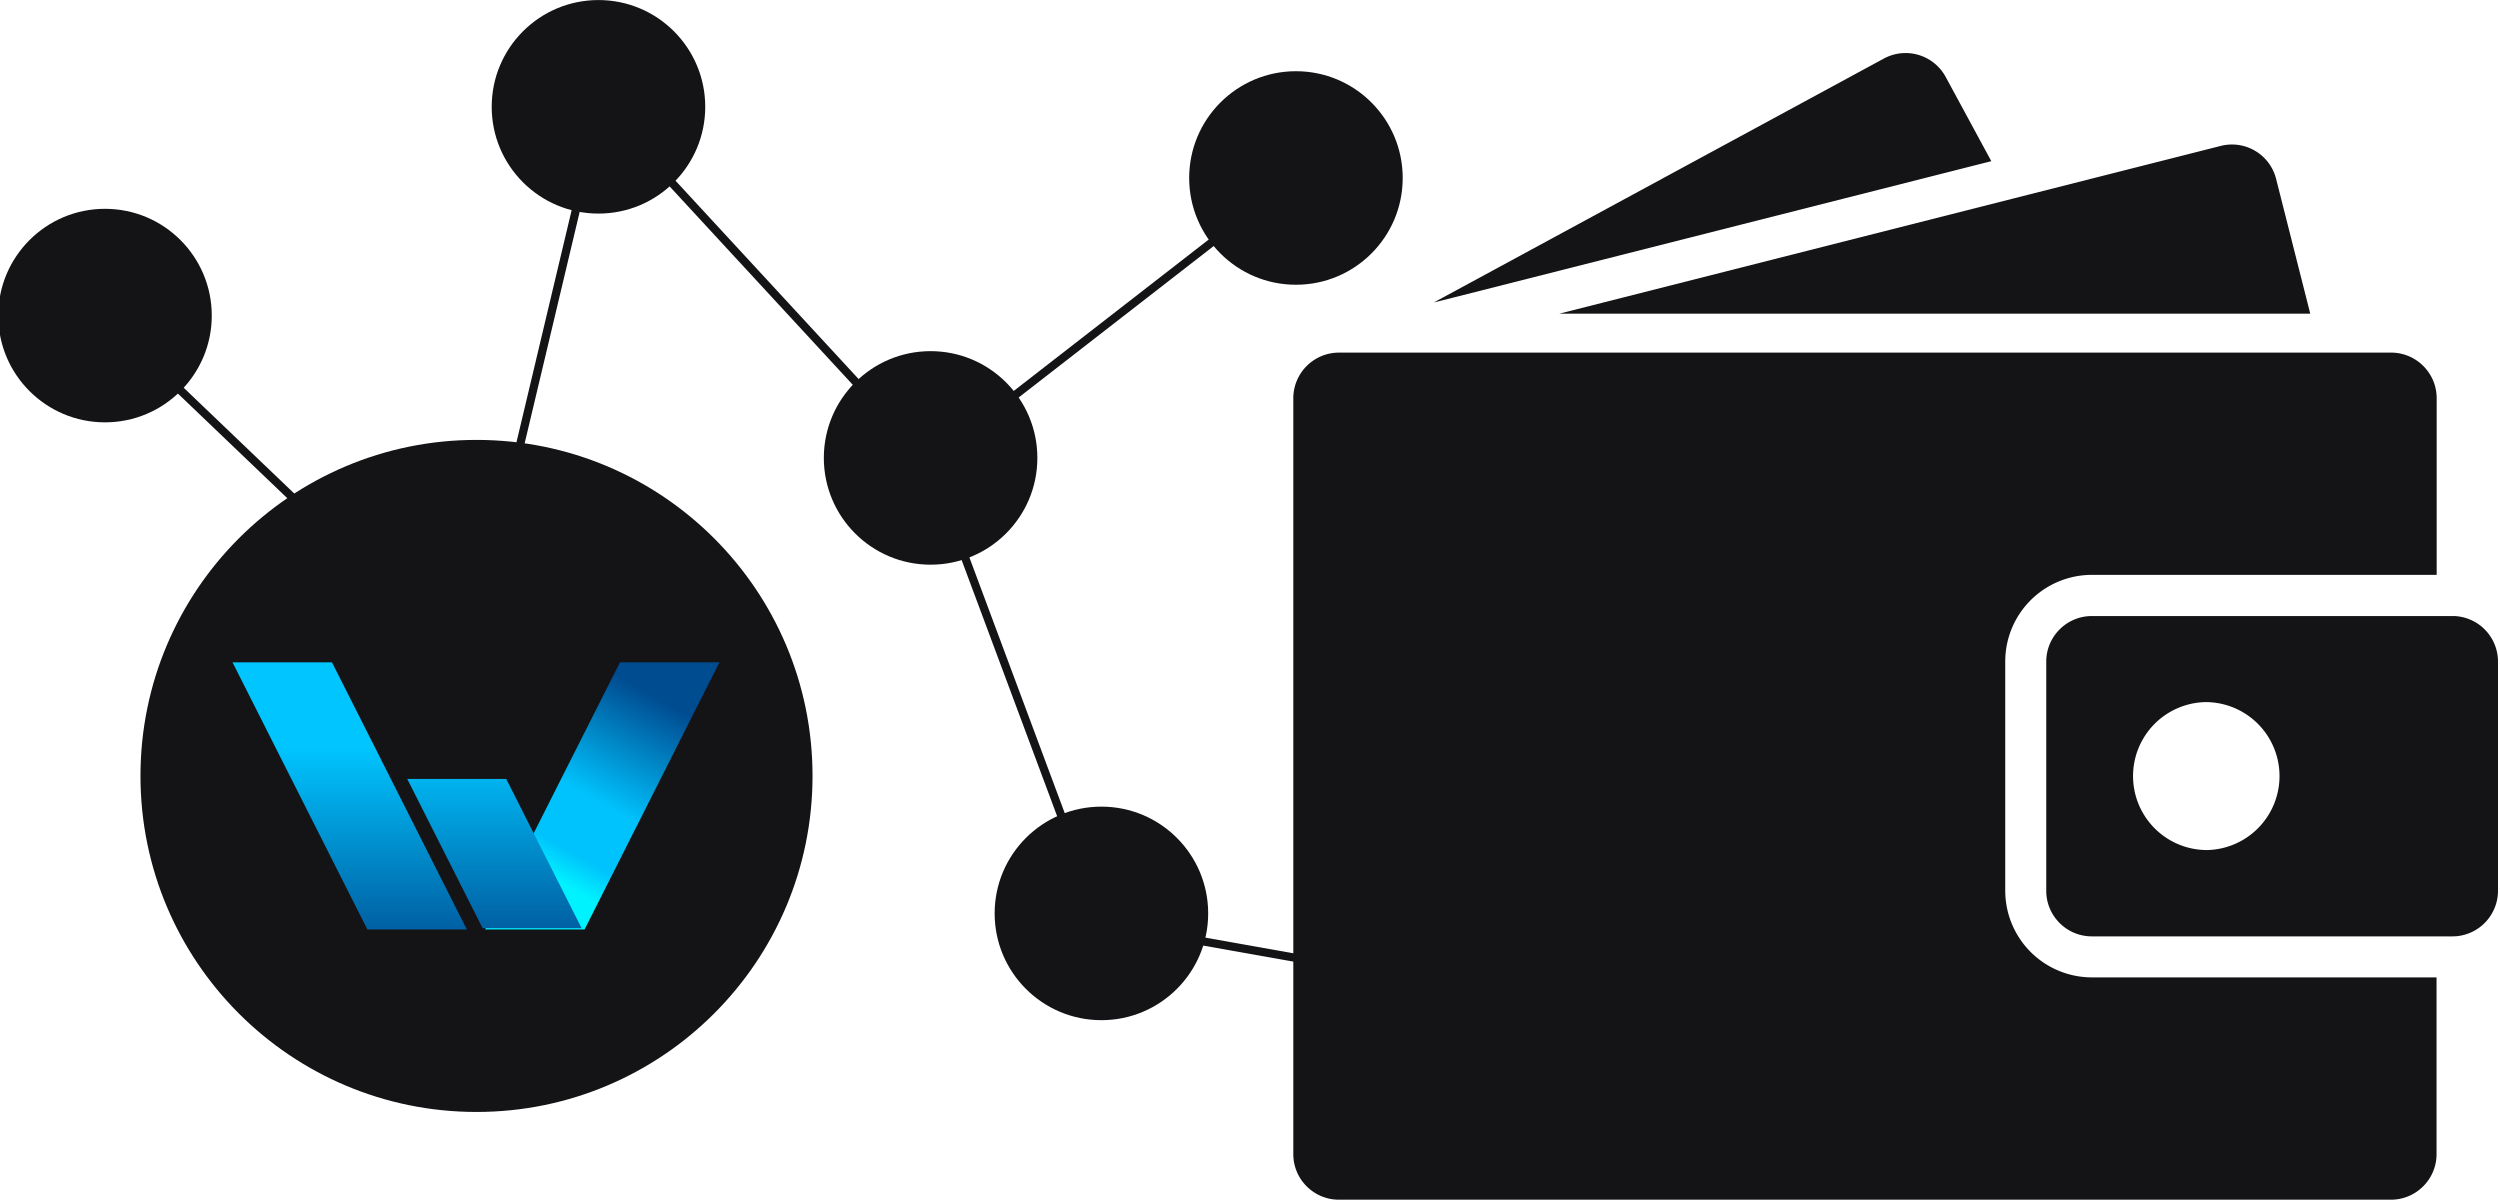 <svg xmlns="http://www.w3.org/2000/svg" xmlns:xlink="http://www.w3.org/1999/xlink" width="420" height="201.558" viewBox="0 0 111.125 53.329">
  <defs>
    <clipPath id="d">
      <path d="M181.057 229.161h12.6L176.572 263h-12.6z"/>
    </clipPath>
    <linearGradient xlink:href="#a" id="e" gradientUnits="userSpaceOnUse" gradientTransform="scale(-29.152 29.152) rotate(60.9 -10.003 -1.412)" x2="1"/>
    <linearGradient id="a" gradientTransform="scale(-29.152 29.152) rotate(60.9 -10.003 -1.412)" gradientUnits="userSpaceOnUse" x2="1">
      <stop offset="0" stop-color="#004c91"/>
      <stop offset=".517" stop-color="#00c2fc"/>
      <stop offset=".765" stop-color="#00c2fc"/>
      <stop offset=".907" stop-color="#00f2ff"/>
      <stop offset="1" stop-color="#00f2ff"/>
    </linearGradient>
    <clipPath id="f">
      <path d="M144.574 229.161h-12.599L149.059 263h12.6z"/>
    </clipPath>
    <linearGradient xlink:href="#b" id="g" gradientUnits="userSpaceOnUse" gradientTransform="matrix(0 -46.014 -46.014 0 146.817 267.623)" x2="1"/>
    <linearGradient id="b" gradientTransform="matrix(0 -46.014 -46.014 0 146.817 267.623)" gradientUnits="userSpaceOnUse" x2="1">
      <stop offset="0" stop-color="#004c91"/>
      <stop offset=".603" stop-color="#00c5ff"/>
      <stop offset="1" stop-color="#00c5ff"/>
    </linearGradient>
    <linearGradient xlink:href="#c" id="h" gradientUnits="userSpaceOnUse" gradientTransform="matrix(0 -556.18 -556.18 0 947.111 696.656)" x2="1"/>
    <linearGradient id="c" gradientTransform="matrix(0 -556.18 -556.18 0 947.111 696.656)" gradientUnits="userSpaceOnUse" x2="1">
      <stop offset="0" stop-color="#004c91"/>
      <stop offset=".603" stop-color="#00c5ff"/>
      <stop offset="1" stop-color="#00c5ff"/>
    </linearGradient>
  </defs>
  <g transform="translate(-886.564 31.873) scale(1.376)">
    <g fill="#141417">
      <path d="M705.161-21.272l-14.538 7.879.64-.16 17.369-4.404-1.472-2.718a1.473 1.473 0 0 0-1.999-.597zM718.934-13.036l-1.102-4.35a1.471 1.471 0 0 0-1.788-1.064l-6.752 1.712-14.614 3.707h24.256zM709.082 5.609v-7.404a2.799 2.799 0 0 1 2.798-2.798h11.139V-10.3c0-.812-.66-1.473-1.472-1.473H687.556a1.476 1.476 0 0 0-1.472 1.473V14.119c0 .812.66 1.472 1.472 1.472h33.987c.811 0 1.472-.66 1.472-1.472V8.41H711.88a2.803 2.803 0 0 1-2.798-2.801z"/>
      <path d="M724.281-3.057a1.487 1.487 0 0 0-.63-.202c-.043-.004-.08-.004-.123-.004H711.88c-.812 0-1.473.66-1.473 1.472v7.404c0 .812.66 1.472 1.473 1.472h11.648c.042 0 .08-.004.122-.004A1.476 1.476 0 0 0 725 5.613v-7.404c0-.538-.29-1.01-.719-1.266zm-8.729 7.353a2.39 2.39 0 0 1 0-4.779 2.39 2.39 0 0 1 0 4.78z"/>
    </g>
    <g transform="translate(5.292 10.583)">
      <circle cx="658.346" cy="-30.296" r="3.449" fill="#141417"/>
      <circle r="3.449" cy="-18.954" cx="669.075" fill="#141417"/>
      <circle cx="680.877" cy="-27.997" r="3.449" fill="#141417"/>
      <circle cx="642.405" cy="-23.552" r="3.449" fill="#141417"/>
      <circle r="3.449" cy="-12.21" cx="654.054" fill="#141417"/>
      <circle cx="674.593" cy="-4.24" r="3.449" fill="#141417"/>
      <path d="M642.495-23.382l11.627 11.12 4.296-18.07 10.616 11.5 5.56 14.912 14.913 2.654M669.034-18.833l11.88-9.225" fill="none" stroke="#141417" stroke-width=".265"/>
    </g>
    <circle r="10.855" cy="1.902" cx="659.698" fill="#141417"/>
    <g clip-path="url(#d)" transform="matrix(.255 0 0 .255 618.163 -60.203)">
      <path d="M181.057 229.161h12.6L176.572 263h-12.6z" fill="url(#e)"/>
    </g>
    <g clip-path="url(#f)" transform="matrix(.255 0 0 .255 618.163 -60.203)">
      <path d="M144.574 229.161h-12.599L149.059 263h12.6z" fill="url(#g)"/>
    </g>
    <path transform="matrix(.021 0 0 .021 639.437 -6.635)" d="M858.281 411.143l115.934 229.634h152.297l-115.94-229.634z" fill="url(#h)"/>
  </g>
</svg>
